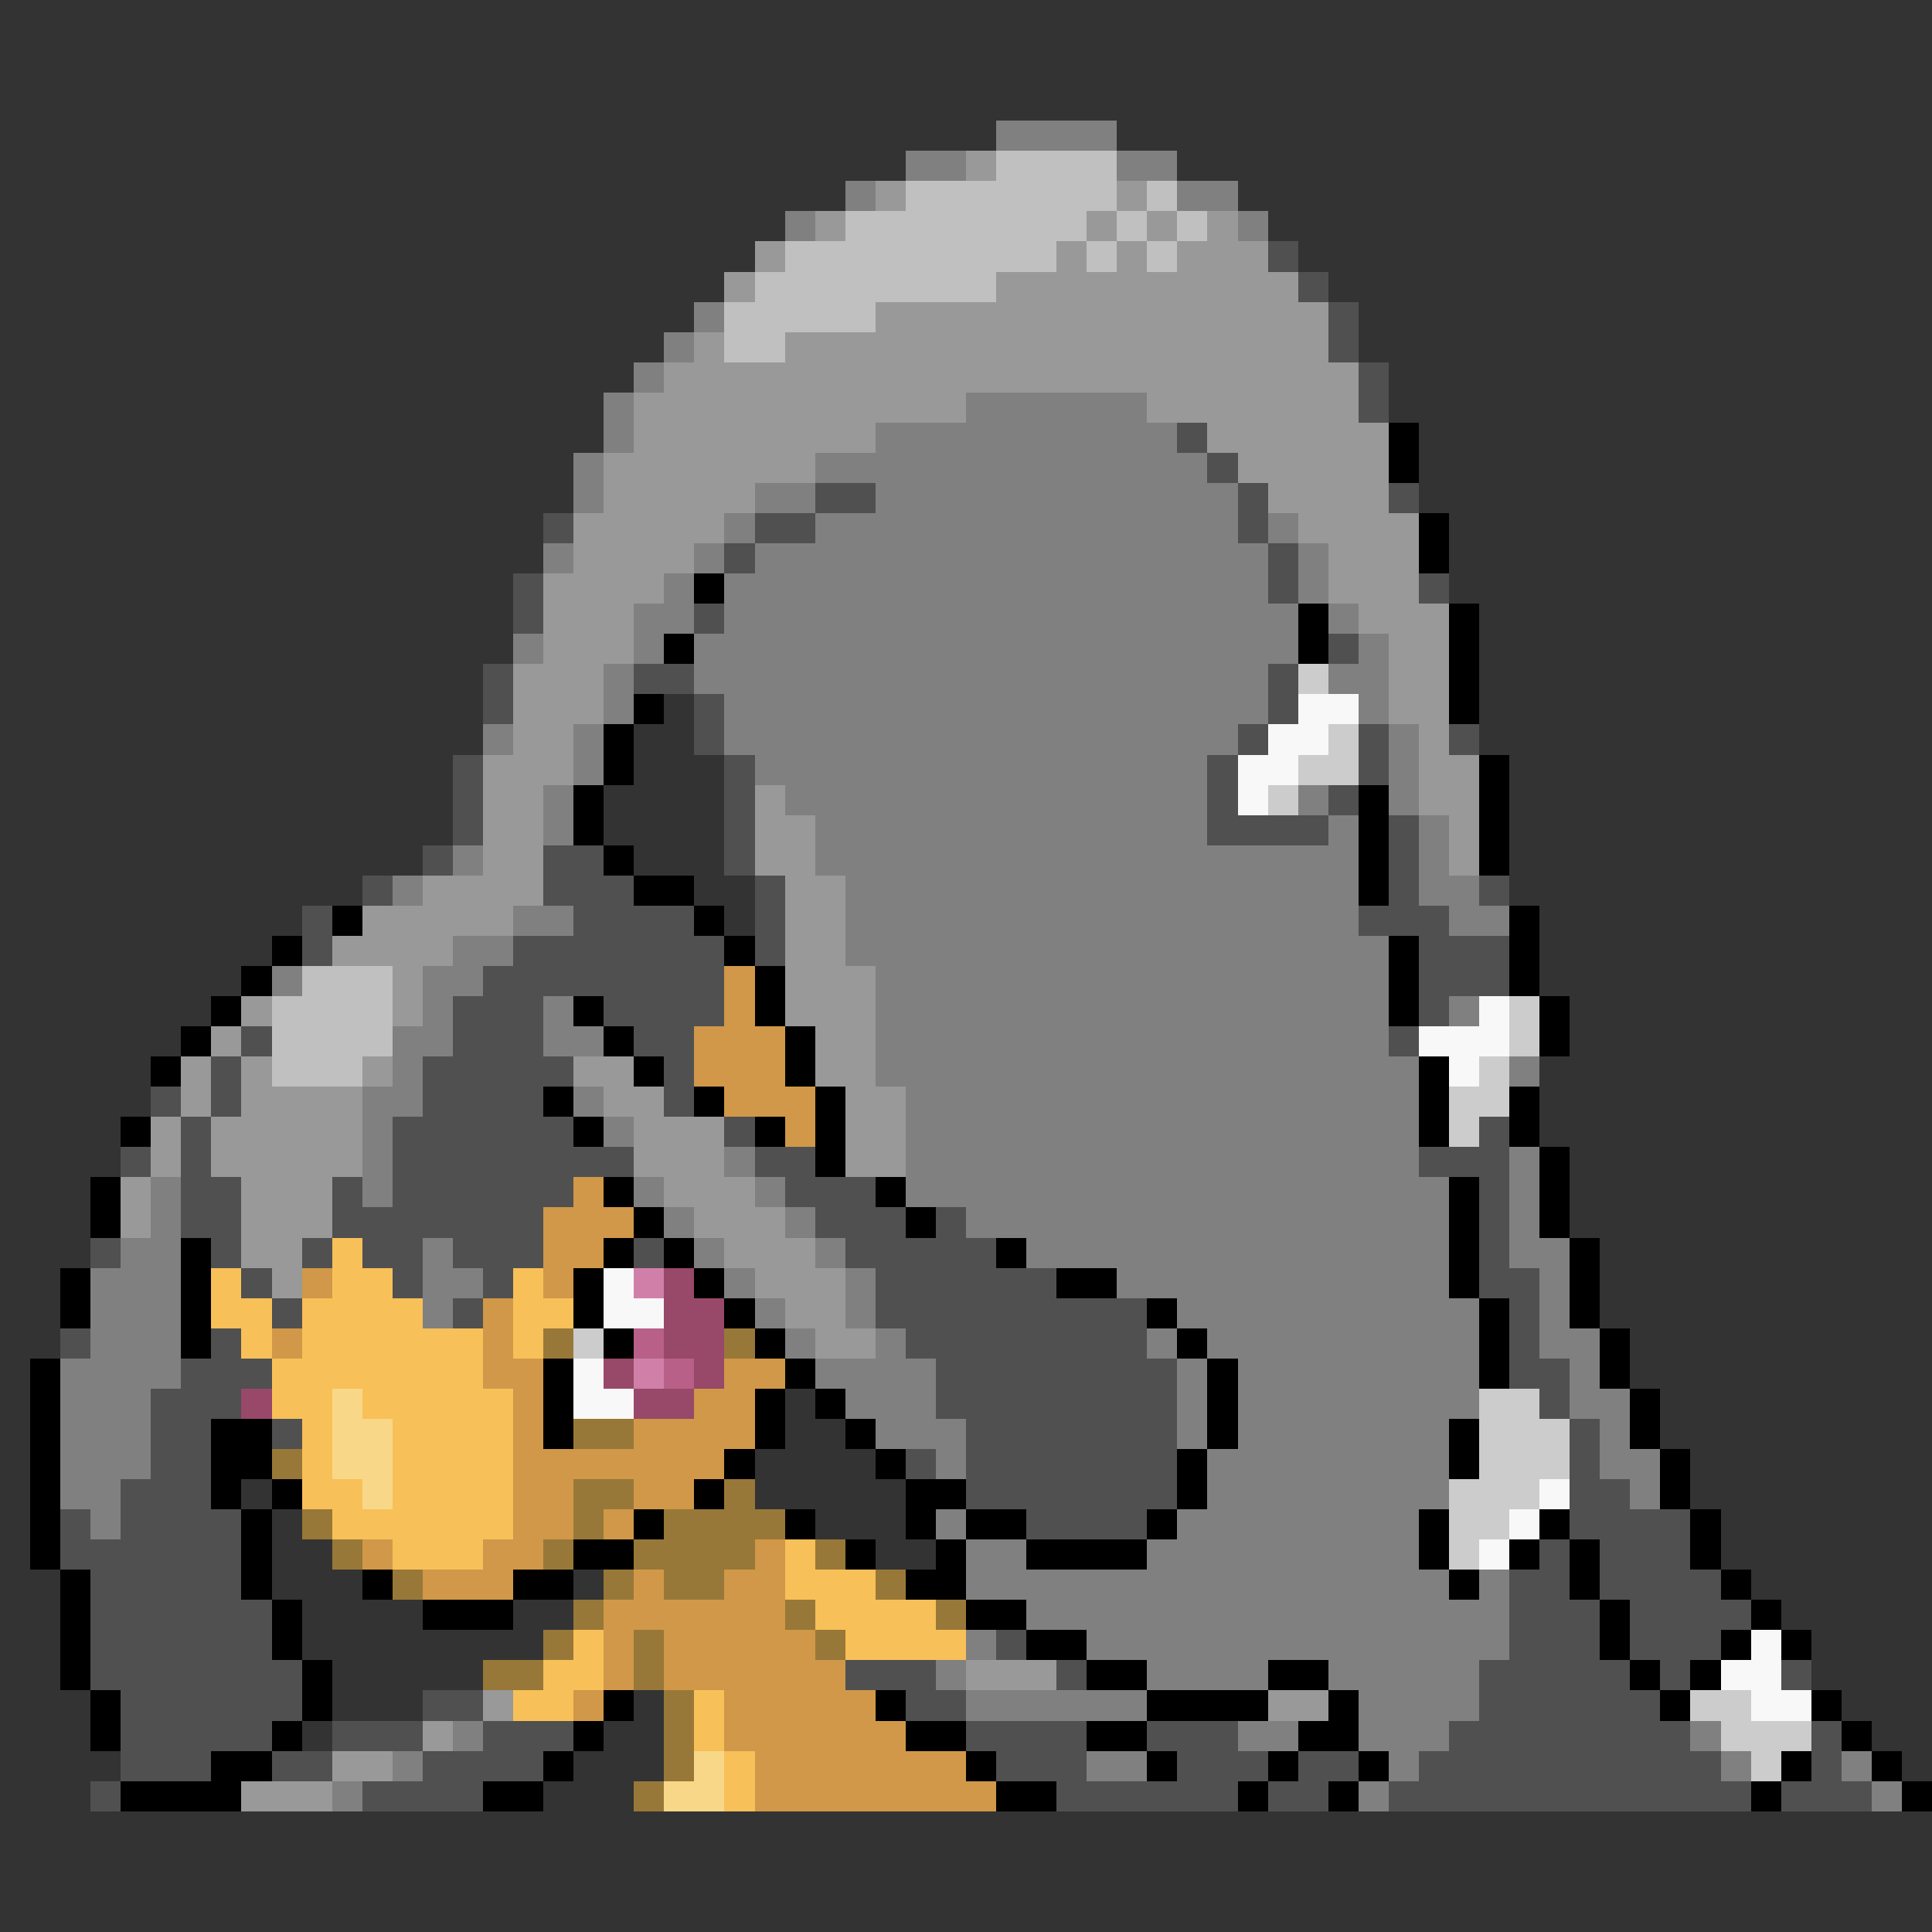 <svg xmlns="http://www.w3.org/2000/svg" viewBox="0 -0.5 64 64" shape-rendering="crispEdges">
<rect x="0" y="-0.5" width="64" height="64" fill="#333333" stroke="none"/>
<path stroke="#808080" d="M33 4h4M30 5h2M37 5h2M28 6h1M39 6h2M26 7h1M41 7h1M23 10h1M22 11h1M21 12h1M20 13h1M32 13h6M20 14h1M29 14h10M19 15h1M27 15h13M19 16h1M25 16h2M29 16h12M24 17h1M27 17h14M42 17h1M18 18h1M23 18h1M25 18h17M43 18h1M22 19h1M24 19h18M43 19h1M21 20h2M24 20h19M44 20h1M17 21h1M21 21h1M23 21h20M45 21h1M20 22h1M23 22h19M44 22h2M20 23h1M24 23h18M45 23h1M16 24h1M19 24h1M24 24h17M46 24h1M19 25h1M25 25h15M46 25h1M18 26h1M26 26h14M43 26h1M46 26h1M18 27h1M27 27h13M44 27h1M47 27h1M15 28h1M27 28h18M47 28h1M13 29h1M28 29h17M47 29h2M17 30h2M28 30h17M48 30h2M15 31h2M28 31h18M9 32h1M14 32h2M29 32h17M14 33h1M18 33h1M29 33h17M48 33h1M13 34h2M18 34h2M29 34h17M13 35h1M29 35h18M50 35h1M12 36h2M19 36h1M30 36h17M12 37h1M20 37h1M30 37h17M12 38h1M24 38h1M30 38h17M50 38h1M5 39h1M12 39h1M21 39h1M25 39h1M30 39h18M50 39h1M5 40h1M22 40h1M26 40h1M32 40h16M50 40h1M4 41h2M14 41h1M23 41h1M27 41h1M34 41h14M50 41h2M3 42h3M14 42h2M24 42h1M28 42h1M37 42h11M51 42h1M3 43h3M14 43h1M25 43h1M28 43h1M39 43h10M51 43h1M3 44h3M26 44h1M29 44h1M38 44h1M40 44h9M51 44h2M2 45h4M27 45h4M39 45h1M41 45h8M52 45h1M2 46h3M28 46h3M39 46h1M41 46h8M52 46h2M2 47h3M29 47h3M39 47h1M41 47h7M53 47h1M2 48h3M31 48h1M40 48h8M53 48h2M2 49h2M40 49h8M54 49h1M3 50h1M31 50h1M39 50h8M32 51h2M38 51h9M32 52h16M49 52h1M34 53h16M32 54h1M36 54h14M31 55h1M38 55h4M44 55h5M32 56h6M45 56h4M15 57h1M41 57h2M45 57h3M56 57h1M13 58h1M36 58h2M46 58h1M57 58h1M61 58h1M11 59h1M45 59h1M62 59h1" />
<path stroke="#999999" d="M32 5h1M29 6h1M37 6h1M27 7h1M36 7h1M38 7h1M40 7h1M25 8h1M35 8h1M37 8h1M39 8h3M24 9h1M33 9h10M29 10h15M23 11h1M26 11h18M22 12h23M21 13h11M38 13h7M21 14h8M40 14h6M20 15h7M41 15h5M20 16h5M42 16h4M19 17h5M43 17h4M19 18h4M44 18h3M18 19h4M44 19h3M18 20h3M45 20h3M18 21h3M46 21h2M17 22h3M46 22h2M17 23h3M46 23h2M17 24h2M47 24h1M16 25h3M47 25h2M16 26h2M25 26h1M47 26h2M16 27h2M25 27h2M48 27h1M16 28h2M25 28h2M48 28h1M14 29h4M26 29h2M12 30h5M26 30h2M11 31h4M26 31h2M13 32h1M26 32h3M8 33h1M13 33h1M26 33h3M7 34h1M27 34h2M6 35h1M8 35h1M12 35h1M19 35h2M27 35h2M6 36h1M8 36h4M20 36h2M28 36h2M5 37h1M7 37h5M21 37h3M28 37h2M5 38h1M7 38h5M21 38h3M28 38h2M4 39h1M8 39h3M22 39h3M4 40h1M8 40h3M23 40h3M8 41h2M24 41h3M9 42h1M25 42h3M26 43h2M27 44h2M32 55h3M16 56h1M42 56h2M14 57h1M11 58h2M8 59h3" />
<path stroke="#c0c0c0" d="M33 5h4M30 6h7M38 6h1M28 7h8M37 7h1M39 7h1M26 8h9M36 8h1M38 8h1M25 9h8M24 10h5M24 11h2M10 32h3M9 33h4M9 34h4M9 35h3" />
<path stroke="#505050" d="M42 8h1M43 9h1M44 10h1M44 11h1M45 12h1M45 13h1M39 14h1M40 15h1M27 16h2M41 16h1M46 16h1M18 17h1M25 17h2M41 17h1M24 18h1M42 18h1M17 19h1M42 19h1M47 19h1M17 20h1M23 20h1M44 21h1M16 22h1M21 22h2M42 22h1M16 23h1M23 23h1M42 23h1M23 24h1M41 24h1M45 24h1M48 24h1M15 25h1M24 25h1M40 25h1M45 25h1M15 26h1M24 26h1M40 26h1M44 26h1M15 27h1M24 27h1M40 27h4M46 27h1M14 28h1M18 28h2M24 28h1M46 28h1M12 29h1M18 29h3M25 29h1M46 29h1M49 29h1M10 30h1M19 30h4M25 30h1M45 30h3M10 31h1M17 31h7M25 31h1M47 31h3M16 32h8M47 32h3M15 33h3M20 33h4M47 33h1M8 34h1M15 34h3M21 34h2M46 34h1M7 35h1M14 35h5M22 35h1M5 36h1M7 36h1M14 36h4M22 36h1M6 37h1M13 37h6M24 37h1M49 37h1M4 38h1M6 38h1M13 38h8M25 38h2M47 38h3M6 39h2M11 39h1M13 39h6M26 39h3M49 39h1M6 40h2M11 40h7M27 40h3M31 40h1M49 40h1M3 41h1M7 41h1M10 41h1M12 41h2M15 41h3M21 41h1M28 41h5M49 41h1M8 42h1M13 42h1M16 42h1M29 42h6M49 42h2M9 43h1M15 43h1M29 43h9M50 43h1M2 44h1M7 44h1M30 44h8M50 44h1M6 45h3M31 45h8M50 45h2M5 46h3M31 46h8M51 46h1M5 47h2M9 47h1M32 47h7M52 47h1M5 48h2M30 48h1M32 48h7M52 48h1M4 49h3M32 49h7M52 49h2M2 50h1M4 50h4M34 50h4M52 50h4M2 51h6M51 51h1M53 51h3M3 52h5M50 52h2M53 52h4M3 53h6M50 53h3M54 53h4M3 54h6M33 54h1M50 54h3M54 54h3M3 55h7M28 55h3M35 55h1M49 55h5M55 55h1M59 55h1M4 56h6M14 56h2M30 56h2M49 56h6M4 57h5M11 57h3M16 57h3M32 57h4M38 57h3M48 57h8M60 57h1M4 58h3M9 58h2M14 58h4M33 58h3M39 58h3M43 58h2M47 58h10M60 58h1M3 59h1M12 59h4M35 59h6M42 59h2M46 59h12M59 59h3" />
<path stroke="#000000" d="M46 14h1M46 15h1M47 17h1M47 18h1M23 19h1M43 20h1M48 20h1M22 21h1M43 21h1M48 21h1M48 22h1M21 23h1M48 23h1M20 24h1M20 25h1M49 25h1M19 26h1M45 26h1M49 26h1M19 27h1M45 27h1M49 27h1M20 28h1M45 28h1M49 28h1M21 29h2M45 29h1M11 30h1M23 30h1M50 30h1M9 31h1M24 31h1M46 31h1M50 31h1M8 32h1M25 32h1M46 32h1M50 32h1M7 33h1M19 33h1M25 33h1M46 33h1M51 33h1M6 34h1M20 34h1M26 34h1M51 34h1M5 35h1M21 35h1M26 35h1M47 35h1M18 36h1M23 36h1M27 36h1M47 36h1M50 36h1M4 37h1M19 37h1M25 37h1M27 37h1M47 37h1M50 37h1M27 38h1M51 38h1M3 39h1M20 39h1M29 39h1M48 39h1M51 39h1M3 40h1M21 40h1M30 40h1M48 40h1M51 40h1M6 41h1M20 41h1M22 41h1M33 41h1M48 41h1M52 41h1M2 42h1M6 42h1M19 42h1M23 42h1M35 42h2M48 42h1M52 42h1M2 43h1M6 43h1M19 43h1M24 43h1M38 43h1M49 43h1M52 43h1M6 44h1M20 44h1M25 44h1M39 44h1M49 44h1M53 44h1M1 45h1M18 45h1M26 45h1M40 45h1M49 45h1M53 45h1M1 46h1M18 46h1M25 46h1M27 46h1M40 46h1M54 46h1M1 47h1M7 47h2M18 47h1M25 47h1M28 47h1M40 47h1M48 47h1M54 47h1M1 48h1M7 48h2M24 48h1M29 48h1M39 48h1M48 48h1M55 48h1M1 49h1M7 49h1M9 49h1M23 49h1M30 49h2M39 49h1M55 49h1M1 50h1M8 50h1M21 50h1M26 50h1M30 50h1M32 50h2M38 50h1M47 50h1M51 50h1M56 50h1M1 51h1M8 51h1M19 51h2M28 51h1M31 51h1M34 51h4M47 51h1M50 51h1M52 51h1M56 51h1M2 52h1M8 52h1M12 52h1M17 52h2M30 52h2M48 52h1M52 52h1M57 52h1M2 53h1M9 53h1M14 53h3M32 53h2M53 53h1M58 53h1M2 54h1M9 54h1M34 54h2M53 54h1M57 54h1M59 54h1M2 55h1M10 55h1M36 55h2M42 55h2M54 55h1M56 55h1M3 56h1M10 56h1M20 56h1M29 56h1M38 56h4M44 56h1M55 56h1M60 56h1M3 57h1M9 57h1M19 57h1M30 57h2M36 57h2M43 57h2M61 57h1M7 58h2M18 58h1M32 58h1M38 58h1M42 58h1M45 58h1M59 58h1M62 58h1M4 59h4M16 59h2M33 59h2M41 59h1M44 59h1M58 59h1M63 59h1" />
<path stroke="#cccccc" d="M43 22h1M44 24h1M43 25h2M42 26h1M50 33h1M50 34h1M49 35h1M48 36h2M48 37h1M19 44h1M49 46h2M49 47h3M49 48h3M48 49h3M48 50h2M48 51h1M56 56h2M57 57h3M58 58h1" />
<path stroke="#f8f8f8" d="M43 23h2M42 24h2M41 25h2M41 26h1M49 33h1M47 34h3M48 35h1M20 42h1M20 43h2M19 45h1M19 46h2M51 49h1M50 50h1M49 51h1M58 54h1M57 55h2M58 56h2" />
<path stroke="#d09848" d="M24 32h1M24 33h1M23 34h3M23 35h3M24 36h3M26 37h1M19 39h1M18 40h3M18 41h2M10 42h1M18 42h1M16 43h1M9 44h1M16 44h1M16 45h2M24 45h2M17 46h1M23 46h2M17 47h1M21 47h4M17 48h7M17 49h2M21 49h2M17 50h2M20 50h1M12 51h1M16 51h2M25 51h1M14 52h3M21 52h1M24 52h2M20 53h6M20 54h1M22 54h5M20 55h1M22 55h6M19 56h1M24 56h5M24 57h6M25 58h7M25 59h8" />
<path stroke="#f8c058" d="M11 41h1M7 42h1M11 42h2M17 42h1M7 43h2M10 43h4M17 43h2M8 44h1M10 44h6M17 44h1M9 45h7M9 46h2M12 46h5M10 47h1M13 47h4M10 48h1M13 48h4M10 49h2M13 49h4M11 50h6M13 51h3M26 51h1M26 52h3M27 53h4M19 54h1M28 54h4M18 55h2M17 56h2M23 56h1M23 57h1M24 58h1M24 59h1" />
<path stroke="#d080a8" d="M21 42h1M21 45h1" />
<path stroke="#984868" d="M22 42h1M22 43h2M22 44h2M20 45h1M23 45h1M8 46h1M21 46h2" />
<path stroke="#987838" d="M18 44h1M24 44h1M19 47h2M9 48h1M19 49h2M24 49h1M10 50h1M19 50h1M22 50h4M11 51h1M18 51h1M21 51h4M27 51h1M13 52h1M20 52h1M22 52h2M29 52h1M19 53h1M26 53h1M31 53h1M18 54h1M21 54h1M27 54h1M16 55h2M21 55h1M22 56h1M22 57h1M22 58h1M21 59h1" />
<path stroke="#b86088" d="M21 44h1M22 45h1" />
<path stroke="#f8d888" d="M11 46h1M11 47h2M11 48h2M12 49h1M23 58h1M22 59h2" />
</svg>